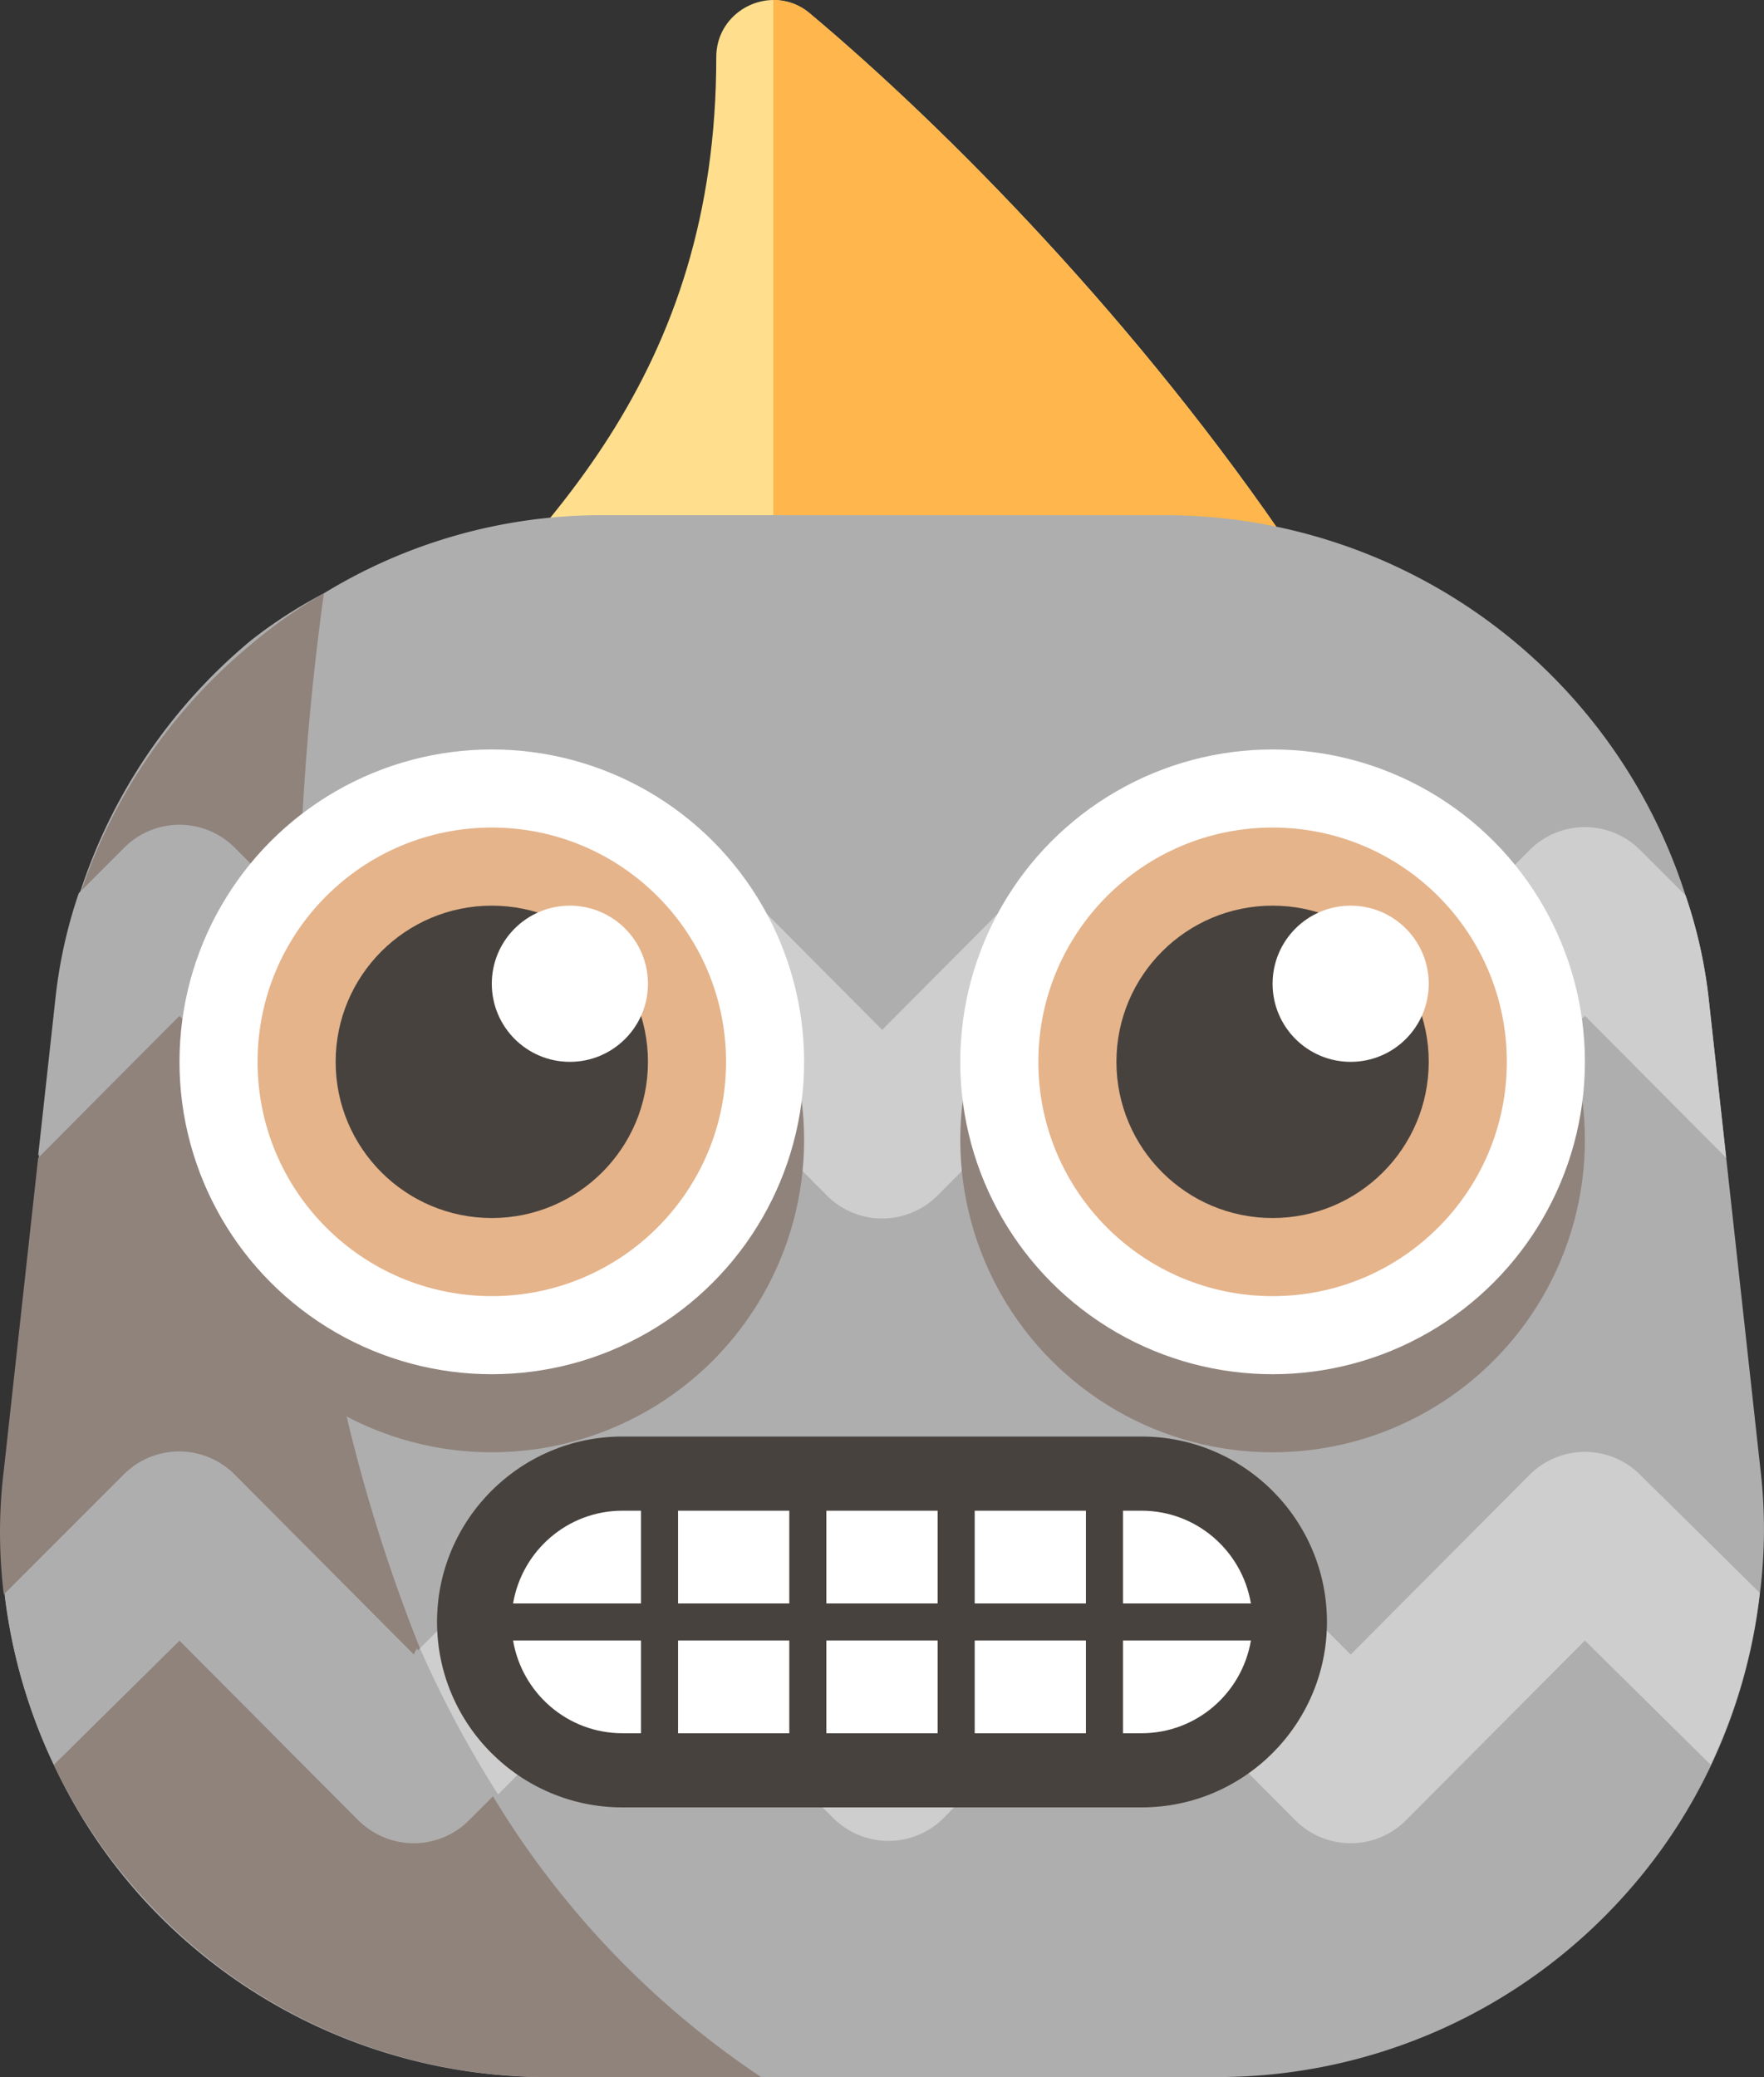 <svg version="1.1" viewBox="0 0 1e3 1177.2" xmlns="http://www.w3.org/2000/svg"><rect x="0" y="0" width="1e3" height="1177.2" fill="#333333" stroke="none"/><g stroke-width="44.262"><path d="m459.17 7.614c-6.33-5.311-13.633-7.657-20.759-7.613-16.598 0.089-32.356 13.234-32.356 32.356 0 358.7-388 373.39-388 715.67 0 208.92 199.89 344.58 208.39 350.25 24.964 16.642 57.231-6.949 48.998-35.764-50.68-177.49-44.926-361.8 91.844-486.79-24.477 90.294-2.877 163.28 71.085 195.37 54.885 23.857 126.72 19.874 186.17 10.933 66.57 58.736 18.944 194.93-21.069 274.91-14.784 29.567 19.475 59.665 46.873 41.385 144.91-96.58 222.37-217.86 230.21-360.43 15.802-287.53-266.32-600.19-421.37-730.23z" fill="#ffdf8e"/><path d="m880.54 737.89c-7.834 142.57-85.293 263.85-230.21 360.43-27.398 18.28-61.613-11.818-46.873-41.385 40.013-79.981 87.639-216.18 21.069-274.91-59.444 8.941-131.24 12.88-186.17-10.933v-771.09c7.126-0.044 14.474 2.302 20.759 7.613 155.05 130.09 437.18 442.71 421.37 730.23z" fill="#ffb64c"/><path d="m997.61 903.7a309.83 309.83 0 0 1-27.885 97.376 304.97 304.97 0 0 1-48.688 73.032 309.83 309.83 0 0 1-230.61 103.13h-380.65a309.83 309.83 0 0 1-230.61-103.13 304.97 304.97 0 0 1-48.688-73.918 309.83 309.83 0 0 1-27.885-97.376 287.7 287.7 0 0 1 0-70.377l29.213-265.57a275.75 275.75 0 0 1 13.279-60.196 309.83 309.83 0 0 1 97.376-143.85 270.44 270.44 0 0 1 41.164-26.557 301.42 301.42 0 0 1 155.8-44.262h321.34a309.83 309.83 0 0 1 294.78 215.56 275.75 275.75 0 0 1 13.279 60.196l29.213 265.57a287.7 287.7 0 0 1-0.443 70.377z" fill="#aeaeae"/><path d="m133.18 835.98 101.36 101.8 3.541-3.541a940.57 940.57 0 0 1-65.065-288.15l-71.262-70.377-80.114 80.557-19.475 177.05a287.7 287.7 0 0 0 0 70.377l67.721-67.721a44.262 44.262 0 0 1 63.295 0zm69.934 195.64-101.36-101.8-71.262 70.377a304.97 304.97 0 0 0 48.688 73.032 309.83 309.83 0 0 0 230.61 104.02h121.72a504.59 504.59 0 0 1-152.7-160.23l-14.606 14.606a44.262 44.262 0 0 1-61.082 0zm-69.934-549.73 36.295 36.295a1504.9 1504.9 0 0 1 14.164-181.92 270.44 270.44 0 0 0-41.606 29.213 309.83 309.83 0 0 0-97.376 143.85l25.672-25.672a44.262 44.262 0 0 1 62.852-1.77z" fill="#90837c"/><path d="m173.01 646.09 30.098 30.098a44.262 44.262 0 0 0 62.852 0l101.36-100.47 101.36 101.8a44.262 44.262 0 0 0 62.852 0l101.36-101.8 101.36 101.8a44.262 44.262 0 0 0 62.852 0l101.36-101.8 80.114 80.557-9.738-88.524a275.75 275.75 0 0 0-13.279-60.196l-25.672-25.672a44.262 44.262 0 0 0-62.852 0l-101.36 101.8-101.36-101.8a44.262 44.262 0 0 0-62.852 0l-101.36 101.8-101.36-101.8a44.262 44.262 0 0 0-62.852 0l-101.36 101.8-65.065-65.508a1272.1 1272.1 0 0 0 3.541 127.92z" fill="#cecece"/><path d="m173.01 646.09c-3.541-44.262-4.426-88.524-3.541-129.25l-36.295-36.295a44.262 44.262 0 0 0-62.852 0l-25.672 25.672a275.75 275.75 0 0 0-13.279 60.196l-9.738 88.524 80.114-79.229z" fill="#aeaeae"/><path d="m929.89 835.98a44.262 44.262 0 0 0-62.852 0l-101.36 101.8-101.36-101.8a44.262 44.262 0 0 0-62.852 0l-101.36 101.8-101.36-101.8a44.262 44.262 0 0 0-62.852 0l-97.819 98.262a609.05 609.05 0 0 0 44.262 82.77l88.524-88.524 101.36 101.8a44.262 44.262 0 0 0 62.852 0l97.819-100.47 101.36 101.8a44.262 44.262 0 0 0 62.852 0l101.36-101.8 71.262 70.377a309.83 309.83 0 0 0 27.885-97.376z" fill="#cecece"/><path d="m500.11 1000.2a186.79 186.79 0 0 1-167.75-103.57l-4.426-9.295a44.262 44.262 0 0 1 78.786-39.836l4.869 9.295a98.704 98.704 0 0 0 177.05 0l4.869-9.295a44.262 44.262 0 1 1 78.786 39.836l-4.426 9.295a186.79 186.79 0 0 1-167.75 103.57z" fill="#48423e"/><path d="m234.54 937.78-101.36-101.8a44.262 44.262 0 0 0-62.852 0l-67.721 67.721a309.83 309.83 0 0 0 27.885 96.491l71.262-70.377 101.36 101.8a44.262 44.262 0 0 0 62.852 0l14.606-14.606a609.05 609.05 0 0 1-44.262-82.77z" fill="#aeaeae"/><circle cx="721.42" cy="646.09" r="177.05" fill="#90837c"/><circle cx="721.42" cy="601.83" r="177.05" fill="#fff"/><circle cx="721.42" cy="601.83" r="132.79" fill="#e5b48b"/><circle cx="721.42" cy="601.83" r="88.524" fill="#48423e"/><circle cx="765.68" cy="557.57" r="44.262" fill="#fff"/><circle cx="278.8" cy="646.09" r="177.05" fill="#90837c"/><circle cx="278.8" cy="601.83" r="177.05" fill="#fff"/><circle cx="278.8" cy="601.83" r="132.79" fill="#e5b48b"/><circle cx="278.8" cy="601.83" r="88.524" fill="#48423e"/><circle cx="323.06" cy="557.57" r="44.262" fill="#fff"/></g><path d="m647.14 835.22c46.434 0 84.082 37.648 84.082 84.082s-37.648 84.082-84.082 84.082h-294.29c-46.434 0-84.082-37.648-84.082-84.082s37.648-84.082 84.082-84.082z" fill="#fff" stroke-width="21.02"/><path d="m647.14 814.2h-294.29c-57.953 0-105.1 47.149-105.1 105.1 0 57.953 47.149 105.1 105.1 105.1h294.29c57.953 0 105.1-47.149 105.1-105.1 0-57.953-47.149-105.1-105.1-105.1zm0 42.041c31.173 0 56.965 22.786 61.989 52.551h-72.499v-52.551zm-31.531 0v52.551h-63.061v-52.551zm-84.082 0v52.551h-63.061v-52.551zm-84.082 0v52.551h-63.061v-52.551zm-94.592 0h10.51v52.551h-72.499c5.024-29.765 30.816-52.551 61.989-52.551zm0 126.12c-31.173 0-56.965-22.786-61.989-52.551h72.499v52.551zm31.531 0v-52.551h63.061v52.551zm84.082 0v-52.551h63.061v52.551zm84.082 0v-52.551h63.061v52.551zm94.592 0h-10.51v-52.551h72.499c-5.024 29.765-30.816 52.551-61.989 52.551z" fill="#48423e" stroke-width="21.02"/></svg>
